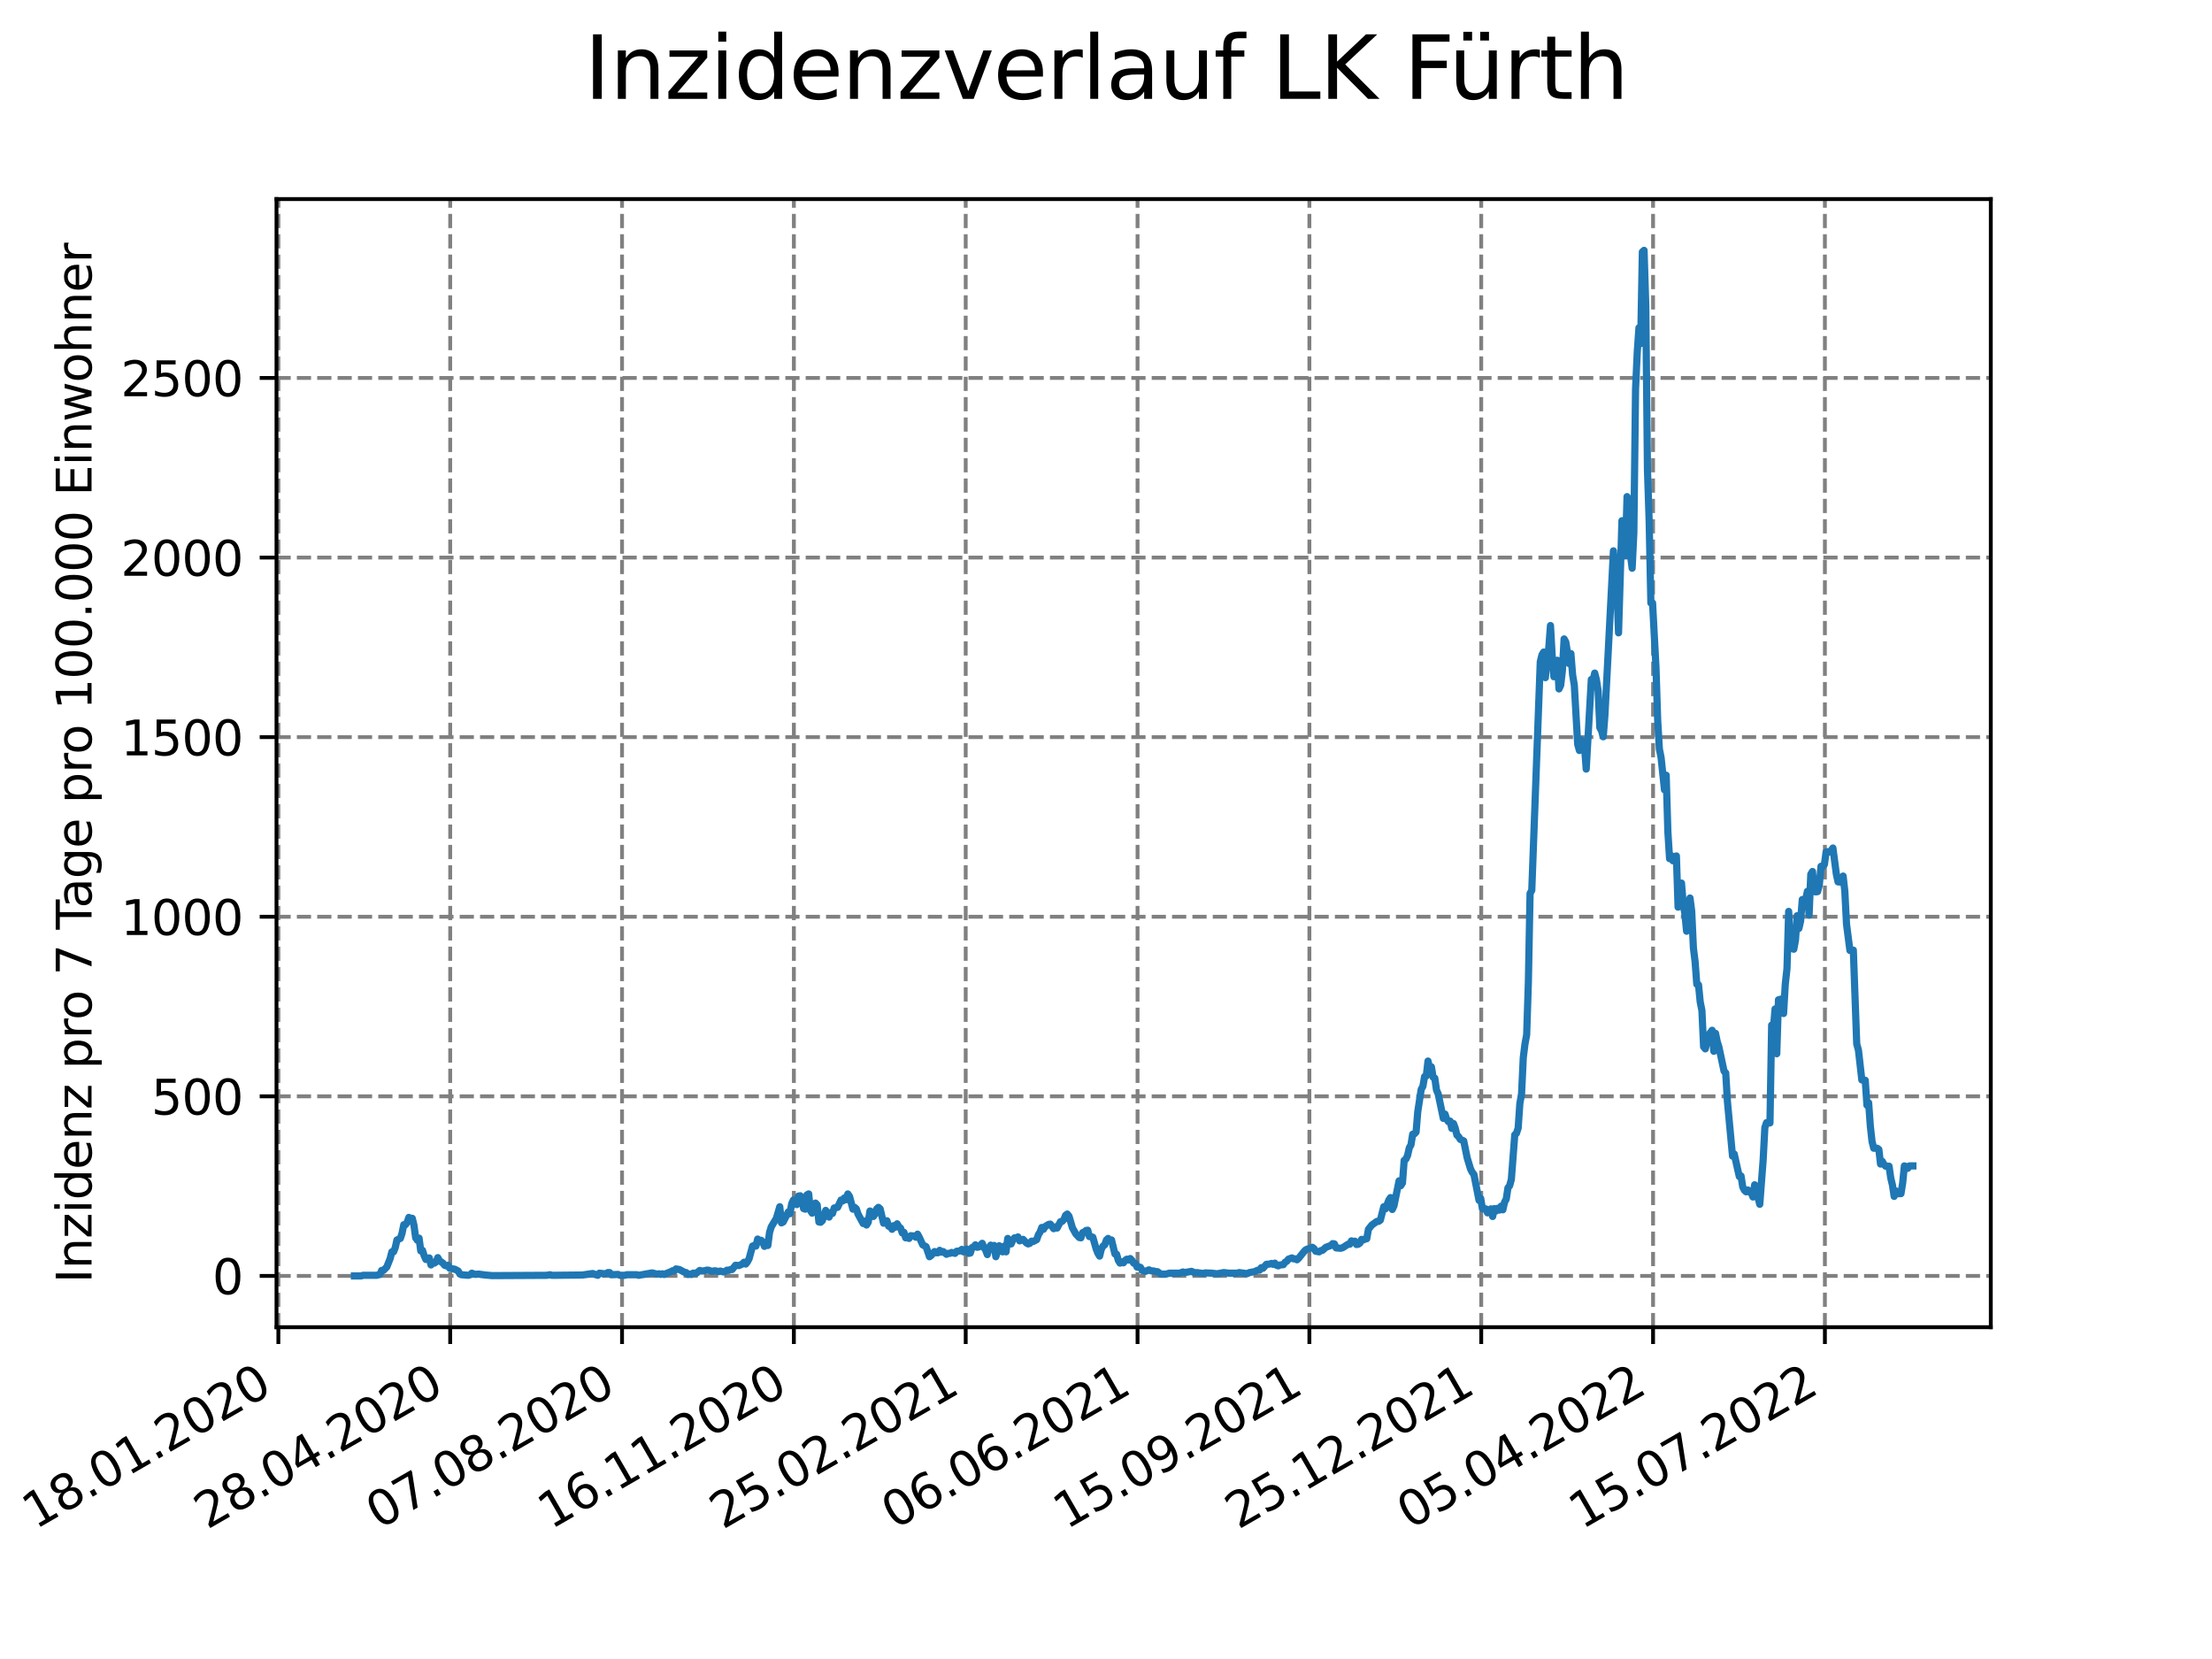 <?xml version="1.0" encoding="utf-8" standalone="no"?>
<!DOCTYPE svg PUBLIC "-//W3C//DTD SVG 1.1//EN"
  "http://www.w3.org/Graphics/SVG/1.1/DTD/svg11.dtd">
<svg xmlns:xlink="http://www.w3.org/1999/xlink" width="460.8pt" height="345.6pt" viewBox="0 0 460.8 345.6" xmlns="http://www.w3.org/2000/svg" version="1.1">
 <defs>
  <style type="text/css">*{stroke-linejoin: round; stroke-linecap: butt}</style>
 </defs>
 <g id="figure_1">
  <g id="patch_1">
   <path d="M 0 345.6 
L 460.8 345.6 
L 460.8 0 
L 0 0 
z
" style="fill: #ffffff"/>
  </g>
  <g id="axes_1">
   <g id="patch_2">
    <path d="M 57.6 276.48 
L 414.72 276.48 
L 414.72 41.472 
L 57.6 41.472 
z
" style="fill: #ffffff"/>
   </g>
   <g id="matplotlib.axis_1">
    <g id="xtick_1">
     <g id="line2d_1">
      <path d="M 57.987 276.48 
L 57.987 41.472 
" clip-path="url(#p5e628f823c)" style="fill: none; stroke-dasharray: 2.96,1.28; stroke-dashoffset: 0; stroke: #808080; stroke-width: 0.8"/>
     </g>
     <g id="line2d_2">
      <defs>
       <path id="m3144d82d07" d="M 0 0 
L 0 3.5 
" style="stroke: #000000; stroke-width: 0.8"/>
      </defs>
      <g>
       <use xlink:href="#m3144d82d07" x="57.987" y="276.48" style="stroke: #000000; stroke-width: 0.8"/>
      </g>
     </g>
     <g id="text_1">
      <!-- 18.01.2020 -->
      <g transform="translate(7.362 318.689)rotate(-30)scale(0.1 -0.1)">
       <defs>
        <path id="DejaVuSans-31" d="M 794 531 
L 1825 531 
L 1825 4091 
L 703 3866 
L 703 4441 
L 1819 4666 
L 2450 4666 
L 2450 531 
L 3481 531 
L 3481 0 
L 794 0 
L 794 531 
z
" transform="scale(0.016)"/>
        <path id="DejaVuSans-38" d="M 2034 2216 
Q 1584 2216 1326 1975 
Q 1069 1734 1069 1313 
Q 1069 891 1326 650 
Q 1584 409 2034 409 
Q 2484 409 2743 651 
Q 3003 894 3003 1313 
Q 3003 1734 2745 1975 
Q 2488 2216 2034 2216 
z
M 1403 2484 
Q 997 2584 770 2862 
Q 544 3141 544 3541 
Q 544 4100 942 4425 
Q 1341 4750 2034 4750 
Q 2731 4750 3128 4425 
Q 3525 4100 3525 3541 
Q 3525 3141 3298 2862 
Q 3072 2584 2669 2484 
Q 3125 2378 3379 2068 
Q 3634 1759 3634 1313 
Q 3634 634 3220 271 
Q 2806 -91 2034 -91 
Q 1263 -91 848 271 
Q 434 634 434 1313 
Q 434 1759 690 2068 
Q 947 2378 1403 2484 
z
M 1172 3481 
Q 1172 3119 1398 2916 
Q 1625 2713 2034 2713 
Q 2441 2713 2670 2916 
Q 2900 3119 2900 3481 
Q 2900 3844 2670 4047 
Q 2441 4250 2034 4250 
Q 1625 4250 1398 4047 
Q 1172 3844 1172 3481 
z
" transform="scale(0.016)"/>
        <path id="DejaVuSans-2e" d="M 684 794 
L 1344 794 
L 1344 0 
L 684 0 
L 684 794 
z
" transform="scale(0.016)"/>
        <path id="DejaVuSans-30" d="M 2034 4250 
Q 1547 4250 1301 3770 
Q 1056 3291 1056 2328 
Q 1056 1369 1301 889 
Q 1547 409 2034 409 
Q 2525 409 2770 889 
Q 3016 1369 3016 2328 
Q 3016 3291 2770 3770 
Q 2525 4250 2034 4250 
z
M 2034 4750 
Q 2819 4750 3233 4129 
Q 3647 3509 3647 2328 
Q 3647 1150 3233 529 
Q 2819 -91 2034 -91 
Q 1250 -91 836 529 
Q 422 1150 422 2328 
Q 422 3509 836 4129 
Q 1250 4750 2034 4750 
z
" transform="scale(0.016)"/>
        <path id="DejaVuSans-32" d="M 1228 531 
L 3431 531 
L 3431 0 
L 469 0 
L 469 531 
Q 828 903 1448 1529 
Q 2069 2156 2228 2338 
Q 2531 2678 2651 2914 
Q 2772 3150 2772 3378 
Q 2772 3750 2511 3984 
Q 2250 4219 1831 4219 
Q 1534 4219 1204 4116 
Q 875 4013 500 3803 
L 500 4441 
Q 881 4594 1212 4672 
Q 1544 4750 1819 4750 
Q 2544 4750 2975 4387 
Q 3406 4025 3406 3419 
Q 3406 3131 3298 2873 
Q 3191 2616 2906 2266 
Q 2828 2175 2409 1742 
Q 1991 1309 1228 531 
z
" transform="scale(0.016)"/>
       </defs>
       <use xlink:href="#DejaVuSans-31"/>
       <use xlink:href="#DejaVuSans-38" x="63.623"/>
       <use xlink:href="#DejaVuSans-2e" x="127.246"/>
       <use xlink:href="#DejaVuSans-30" x="159.033"/>
       <use xlink:href="#DejaVuSans-31" x="222.656"/>
       <use xlink:href="#DejaVuSans-2e" x="286.279"/>
       <use xlink:href="#DejaVuSans-32" x="318.066"/>
       <use xlink:href="#DejaVuSans-30" x="381.689"/>
       <use xlink:href="#DejaVuSans-32" x="445.312"/>
       <use xlink:href="#DejaVuSans-30" x="508.936"/>
      </g>
     </g>
    </g>
    <g id="xtick_2">
     <g id="line2d_3">
      <path d="M 93.784 276.48 
L 93.784 41.472 
" clip-path="url(#p5e628f823c)" style="fill: none; stroke-dasharray: 2.96,1.28; stroke-dashoffset: 0; stroke: #808080; stroke-width: 0.8"/>
     </g>
     <g id="line2d_4">
      <g>
       <use xlink:href="#m3144d82d07" x="93.784" y="276.48" style="stroke: #000000; stroke-width: 0.8"/>
      </g>
     </g>
     <g id="text_2">
      <!-- 28.04.2020 -->
      <g transform="translate(43.159 318.689)rotate(-30)scale(0.1 -0.1)">
       <defs>
        <path id="DejaVuSans-34" d="M 2419 4116 
L 825 1625 
L 2419 1625 
L 2419 4116 
z
M 2253 4666 
L 3047 4666 
L 3047 1625 
L 3713 1625 
L 3713 1100 
L 3047 1100 
L 3047 0 
L 2419 0 
L 2419 1100 
L 313 1100 
L 313 1709 
L 2253 4666 
z
" transform="scale(0.016)"/>
       </defs>
       <use xlink:href="#DejaVuSans-32"/>
       <use xlink:href="#DejaVuSans-38" x="63.623"/>
       <use xlink:href="#DejaVuSans-2e" x="127.246"/>
       <use xlink:href="#DejaVuSans-30" x="159.033"/>
       <use xlink:href="#DejaVuSans-34" x="222.656"/>
       <use xlink:href="#DejaVuSans-2e" x="286.279"/>
       <use xlink:href="#DejaVuSans-32" x="318.066"/>
       <use xlink:href="#DejaVuSans-30" x="381.689"/>
       <use xlink:href="#DejaVuSans-32" x="445.312"/>
       <use xlink:href="#DejaVuSans-30" x="508.936"/>
      </g>
     </g>
    </g>
    <g id="xtick_3">
     <g id="line2d_5">
      <path d="M 129.581 276.48 
L 129.581 41.472 
" clip-path="url(#p5e628f823c)" style="fill: none; stroke-dasharray: 2.96,1.28; stroke-dashoffset: 0; stroke: #808080; stroke-width: 0.8"/>
     </g>
     <g id="line2d_6">
      <g>
       <use xlink:href="#m3144d82d07" x="129.581" y="276.48" style="stroke: #000000; stroke-width: 0.8"/>
      </g>
     </g>
     <g id="text_3">
      <!-- 07.08.2020 -->
      <g transform="translate(78.956 318.689)rotate(-30)scale(0.1 -0.1)">
       <defs>
        <path id="DejaVuSans-37" d="M 525 4666 
L 3525 4666 
L 3525 4397 
L 1831 0 
L 1172 0 
L 2766 4134 
L 525 4134 
L 525 4666 
z
" transform="scale(0.016)"/>
       </defs>
       <use xlink:href="#DejaVuSans-30"/>
       <use xlink:href="#DejaVuSans-37" x="63.623"/>
       <use xlink:href="#DejaVuSans-2e" x="127.246"/>
       <use xlink:href="#DejaVuSans-30" x="159.033"/>
       <use xlink:href="#DejaVuSans-38" x="222.656"/>
       <use xlink:href="#DejaVuSans-2e" x="286.279"/>
       <use xlink:href="#DejaVuSans-32" x="318.066"/>
       <use xlink:href="#DejaVuSans-30" x="381.689"/>
       <use xlink:href="#DejaVuSans-32" x="445.312"/>
       <use xlink:href="#DejaVuSans-30" x="508.936"/>
      </g>
     </g>
    </g>
    <g id="xtick_4">
     <g id="line2d_7">
      <path d="M 165.378 276.48 
L 165.378 41.472 
" clip-path="url(#p5e628f823c)" style="fill: none; stroke-dasharray: 2.96,1.28; stroke-dashoffset: 0; stroke: #808080; stroke-width: 0.8"/>
     </g>
     <g id="line2d_8">
      <g>
       <use xlink:href="#m3144d82d07" x="165.378" y="276.48" style="stroke: #000000; stroke-width: 0.8"/>
      </g>
     </g>
     <g id="text_4">
      <!-- 16.11.2020 -->
      <g transform="translate(114.753 318.689)rotate(-30)scale(0.1 -0.1)">
       <defs>
        <path id="DejaVuSans-36" d="M 2113 2584 
Q 1688 2584 1439 2293 
Q 1191 2003 1191 1497 
Q 1191 994 1439 701 
Q 1688 409 2113 409 
Q 2538 409 2786 701 
Q 3034 994 3034 1497 
Q 3034 2003 2786 2293 
Q 2538 2584 2113 2584 
z
M 3366 4563 
L 3366 3988 
Q 3128 4100 2886 4159 
Q 2644 4219 2406 4219 
Q 1781 4219 1451 3797 
Q 1122 3375 1075 2522 
Q 1259 2794 1537 2939 
Q 1816 3084 2150 3084 
Q 2853 3084 3261 2657 
Q 3669 2231 3669 1497 
Q 3669 778 3244 343 
Q 2819 -91 2113 -91 
Q 1303 -91 875 529 
Q 447 1150 447 2328 
Q 447 3434 972 4092 
Q 1497 4750 2381 4750 
Q 2619 4750 2861 4703 
Q 3103 4656 3366 4563 
z
" transform="scale(0.016)"/>
       </defs>
       <use xlink:href="#DejaVuSans-31"/>
       <use xlink:href="#DejaVuSans-36" x="63.623"/>
       <use xlink:href="#DejaVuSans-2e" x="127.246"/>
       <use xlink:href="#DejaVuSans-31" x="159.033"/>
       <use xlink:href="#DejaVuSans-31" x="222.656"/>
       <use xlink:href="#DejaVuSans-2e" x="286.279"/>
       <use xlink:href="#DejaVuSans-32" x="318.066"/>
       <use xlink:href="#DejaVuSans-30" x="381.689"/>
       <use xlink:href="#DejaVuSans-32" x="445.312"/>
       <use xlink:href="#DejaVuSans-30" x="508.936"/>
      </g>
     </g>
    </g>
    <g id="xtick_5">
     <g id="line2d_9">
      <path d="M 201.175 276.48 
L 201.175 41.472 
" clip-path="url(#p5e628f823c)" style="fill: none; stroke-dasharray: 2.96,1.28; stroke-dashoffset: 0; stroke: #808080; stroke-width: 0.8"/>
     </g>
     <g id="line2d_10">
      <g>
       <use xlink:href="#m3144d82d07" x="201.175" y="276.48" style="stroke: #000000; stroke-width: 0.8"/>
      </g>
     </g>
     <g id="text_5">
      <!-- 25.02.2021 -->
      <g transform="translate(150.55 318.689)rotate(-30)scale(0.1 -0.1)">
       <defs>
        <path id="DejaVuSans-35" d="M 691 4666 
L 3169 4666 
L 3169 4134 
L 1269 4134 
L 1269 2991 
Q 1406 3038 1543 3061 
Q 1681 3084 1819 3084 
Q 2600 3084 3056 2656 
Q 3513 2228 3513 1497 
Q 3513 744 3044 326 
Q 2575 -91 1722 -91 
Q 1428 -91 1123 -41 
Q 819 9 494 109 
L 494 744 
Q 775 591 1075 516 
Q 1375 441 1709 441 
Q 2250 441 2565 725 
Q 2881 1009 2881 1497 
Q 2881 1984 2565 2268 
Q 2250 2553 1709 2553 
Q 1456 2553 1204 2497 
Q 953 2441 691 2322 
L 691 4666 
z
" transform="scale(0.016)"/>
       </defs>
       <use xlink:href="#DejaVuSans-32"/>
       <use xlink:href="#DejaVuSans-35" x="63.623"/>
       <use xlink:href="#DejaVuSans-2e" x="127.246"/>
       <use xlink:href="#DejaVuSans-30" x="159.033"/>
       <use xlink:href="#DejaVuSans-32" x="222.656"/>
       <use xlink:href="#DejaVuSans-2e" x="286.279"/>
       <use xlink:href="#DejaVuSans-32" x="318.066"/>
       <use xlink:href="#DejaVuSans-30" x="381.689"/>
       <use xlink:href="#DejaVuSans-32" x="445.312"/>
       <use xlink:href="#DejaVuSans-31" x="508.936"/>
      </g>
     </g>
    </g>
    <g id="xtick_6">
     <g id="line2d_11">
      <path d="M 236.972 276.48 
L 236.972 41.472 
" clip-path="url(#p5e628f823c)" style="fill: none; stroke-dasharray: 2.96,1.28; stroke-dashoffset: 0; stroke: #808080; stroke-width: 0.8"/>
     </g>
     <g id="line2d_12">
      <g>
       <use xlink:href="#m3144d82d07" x="236.972" y="276.48" style="stroke: #000000; stroke-width: 0.8"/>
      </g>
     </g>
     <g id="text_6">
      <!-- 06.06.2021 -->
      <g transform="translate(186.347 318.689)rotate(-30)scale(0.1 -0.1)">
       <use xlink:href="#DejaVuSans-30"/>
       <use xlink:href="#DejaVuSans-36" x="63.623"/>
       <use xlink:href="#DejaVuSans-2e" x="127.246"/>
       <use xlink:href="#DejaVuSans-30" x="159.033"/>
       <use xlink:href="#DejaVuSans-36" x="222.656"/>
       <use xlink:href="#DejaVuSans-2e" x="286.279"/>
       <use xlink:href="#DejaVuSans-32" x="318.066"/>
       <use xlink:href="#DejaVuSans-30" x="381.689"/>
       <use xlink:href="#DejaVuSans-32" x="445.312"/>
       <use xlink:href="#DejaVuSans-31" x="508.936"/>
      </g>
     </g>
    </g>
    <g id="xtick_7">
     <g id="line2d_13">
      <path d="M 272.769 276.48 
L 272.769 41.472 
" clip-path="url(#p5e628f823c)" style="fill: none; stroke-dasharray: 2.96,1.28; stroke-dashoffset: 0; stroke: #808080; stroke-width: 0.8"/>
     </g>
     <g id="line2d_14">
      <g>
       <use xlink:href="#m3144d82d07" x="272.769" y="276.48" style="stroke: #000000; stroke-width: 0.8"/>
      </g>
     </g>
     <g id="text_7">
      <!-- 15.09.2021 -->
      <g transform="translate(222.144 318.689)rotate(-30)scale(0.1 -0.1)">
       <defs>
        <path id="DejaVuSans-39" d="M 703 97 
L 703 672 
Q 941 559 1184 500 
Q 1428 441 1663 441 
Q 2288 441 2617 861 
Q 2947 1281 2994 2138 
Q 2813 1869 2534 1725 
Q 2256 1581 1919 1581 
Q 1219 1581 811 2004 
Q 403 2428 403 3163 
Q 403 3881 828 4315 
Q 1253 4750 1959 4750 
Q 2769 4750 3195 4129 
Q 3622 3509 3622 2328 
Q 3622 1225 3098 567 
Q 2575 -91 1691 -91 
Q 1453 -91 1209 -44 
Q 966 3 703 97 
z
M 1959 2075 
Q 2384 2075 2632 2365 
Q 2881 2656 2881 3163 
Q 2881 3666 2632 3958 
Q 2384 4250 1959 4250 
Q 1534 4250 1286 3958 
Q 1038 3666 1038 3163 
Q 1038 2656 1286 2365 
Q 1534 2075 1959 2075 
z
" transform="scale(0.016)"/>
       </defs>
       <use xlink:href="#DejaVuSans-31"/>
       <use xlink:href="#DejaVuSans-35" x="63.623"/>
       <use xlink:href="#DejaVuSans-2e" x="127.246"/>
       <use xlink:href="#DejaVuSans-30" x="159.033"/>
       <use xlink:href="#DejaVuSans-39" x="222.656"/>
       <use xlink:href="#DejaVuSans-2e" x="286.279"/>
       <use xlink:href="#DejaVuSans-32" x="318.066"/>
       <use xlink:href="#DejaVuSans-30" x="381.689"/>
       <use xlink:href="#DejaVuSans-32" x="445.312"/>
       <use xlink:href="#DejaVuSans-31" x="508.936"/>
      </g>
     </g>
    </g>
    <g id="xtick_8">
     <g id="line2d_15">
      <path d="M 308.566 276.48 
L 308.566 41.472 
" clip-path="url(#p5e628f823c)" style="fill: none; stroke-dasharray: 2.96,1.28; stroke-dashoffset: 0; stroke: #808080; stroke-width: 0.8"/>
     </g>
     <g id="line2d_16">
      <g>
       <use xlink:href="#m3144d82d07" x="308.566" y="276.48" style="stroke: #000000; stroke-width: 0.8"/>
      </g>
     </g>
     <g id="text_8">
      <!-- 25.12.2021 -->
      <g transform="translate(257.941 318.689)rotate(-30)scale(0.1 -0.1)">
       <use xlink:href="#DejaVuSans-32"/>
       <use xlink:href="#DejaVuSans-35" x="63.623"/>
       <use xlink:href="#DejaVuSans-2e" x="127.246"/>
       <use xlink:href="#DejaVuSans-31" x="159.033"/>
       <use xlink:href="#DejaVuSans-32" x="222.656"/>
       <use xlink:href="#DejaVuSans-2e" x="286.279"/>
       <use xlink:href="#DejaVuSans-32" x="318.066"/>
       <use xlink:href="#DejaVuSans-30" x="381.689"/>
       <use xlink:href="#DejaVuSans-32" x="445.312"/>
       <use xlink:href="#DejaVuSans-31" x="508.936"/>
      </g>
     </g>
    </g>
    <g id="xtick_9">
     <g id="line2d_17">
      <path d="M 344.363 276.48 
L 344.363 41.472 
" clip-path="url(#p5e628f823c)" style="fill: none; stroke-dasharray: 2.96,1.28; stroke-dashoffset: 0; stroke: #808080; stroke-width: 0.8"/>
     </g>
     <g id="line2d_18">
      <g>
       <use xlink:href="#m3144d82d07" x="344.363" y="276.48" style="stroke: #000000; stroke-width: 0.8"/>
      </g>
     </g>
     <g id="text_9">
      <!-- 05.04.2022 -->
      <g transform="translate(293.738 318.689)rotate(-30)scale(0.1 -0.1)">
       <use xlink:href="#DejaVuSans-30"/>
       <use xlink:href="#DejaVuSans-35" x="63.623"/>
       <use xlink:href="#DejaVuSans-2e" x="127.246"/>
       <use xlink:href="#DejaVuSans-30" x="159.033"/>
       <use xlink:href="#DejaVuSans-34" x="222.656"/>
       <use xlink:href="#DejaVuSans-2e" x="286.279"/>
       <use xlink:href="#DejaVuSans-32" x="318.066"/>
       <use xlink:href="#DejaVuSans-30" x="381.689"/>
       <use xlink:href="#DejaVuSans-32" x="445.312"/>
       <use xlink:href="#DejaVuSans-32" x="508.936"/>
      </g>
     </g>
    </g>
    <g id="xtick_10">
     <g id="line2d_19">
      <path d="M 380.16 276.48 
L 380.16 41.472 
" clip-path="url(#p5e628f823c)" style="fill: none; stroke-dasharray: 2.96,1.28; stroke-dashoffset: 0; stroke: #808080; stroke-width: 0.8"/>
     </g>
     <g id="line2d_20">
      <g>
       <use xlink:href="#m3144d82d07" x="380.16" y="276.48" style="stroke: #000000; stroke-width: 0.8"/>
      </g>
     </g>
     <g id="text_10">
      <!-- 15.07.2022 -->
      <g transform="translate(329.535 318.689)rotate(-30)scale(0.1 -0.1)">
       <use xlink:href="#DejaVuSans-31"/>
       <use xlink:href="#DejaVuSans-35" x="63.623"/>
       <use xlink:href="#DejaVuSans-2e" x="127.246"/>
       <use xlink:href="#DejaVuSans-30" x="159.033"/>
       <use xlink:href="#DejaVuSans-37" x="222.656"/>
       <use xlink:href="#DejaVuSans-2e" x="286.279"/>
       <use xlink:href="#DejaVuSans-32" x="318.066"/>
       <use xlink:href="#DejaVuSans-30" x="381.689"/>
       <use xlink:href="#DejaVuSans-32" x="445.312"/>
       <use xlink:href="#DejaVuSans-32" x="508.936"/>
      </g>
     </g>
    </g>
   </g>
   <g id="matplotlib.axis_2">
    <g id="ytick_1">
     <g id="line2d_21">
      <path d="M 57.6 265.798 
L 414.72 265.798 
" clip-path="url(#p5e628f823c)" style="fill: none; stroke-dasharray: 2.96,1.28; stroke-dashoffset: 0; stroke: #808080; stroke-width: 0.8"/>
     </g>
     <g id="line2d_22">
      <defs>
       <path id="m25e202eca5" d="M 0 0 
L -3.5 0 
" style="stroke: #000000; stroke-width: 0.8"/>
      </defs>
      <g>
       <use xlink:href="#m25e202eca5" x="57.6" y="265.798" style="stroke: #000000; stroke-width: 0.8"/>
      </g>
     </g>
     <g id="text_11">
      <!-- 0 -->
      <g transform="translate(44.237 269.597)scale(0.1 -0.1)">
       <use xlink:href="#DejaVuSans-30"/>
      </g>
     </g>
    </g>
    <g id="ytick_2">
     <g id="line2d_23">
      <path d="M 57.6 228.385 
L 414.72 228.385 
" clip-path="url(#p5e628f823c)" style="fill: none; stroke-dasharray: 2.96,1.28; stroke-dashoffset: 0; stroke: #808080; stroke-width: 0.8"/>
     </g>
     <g id="line2d_24">
      <g>
       <use xlink:href="#m25e202eca5" x="57.6" y="228.385" style="stroke: #000000; stroke-width: 0.8"/>
      </g>
     </g>
     <g id="text_12">
      <!-- 500 -->
      <g transform="translate(31.512 232.185)scale(0.1 -0.1)">
       <use xlink:href="#DejaVuSans-35"/>
       <use xlink:href="#DejaVuSans-30" x="63.623"/>
       <use xlink:href="#DejaVuSans-30" x="127.246"/>
      </g>
     </g>
    </g>
    <g id="ytick_3">
     <g id="line2d_25">
      <path d="M 57.6 190.973 
L 414.72 190.973 
" clip-path="url(#p5e628f823c)" style="fill: none; stroke-dasharray: 2.96,1.28; stroke-dashoffset: 0; stroke: #808080; stroke-width: 0.8"/>
     </g>
     <g id="line2d_26">
      <g>
       <use xlink:href="#m25e202eca5" x="57.6" y="190.973" style="stroke: #000000; stroke-width: 0.8"/>
      </g>
     </g>
     <g id="text_13">
      <!-- 1000 -->
      <g transform="translate(25.15 194.772)scale(0.1 -0.1)">
       <use xlink:href="#DejaVuSans-31"/>
       <use xlink:href="#DejaVuSans-30" x="63.623"/>
       <use xlink:href="#DejaVuSans-30" x="127.246"/>
       <use xlink:href="#DejaVuSans-30" x="190.869"/>
      </g>
     </g>
    </g>
    <g id="ytick_4">
     <g id="line2d_27">
      <path d="M 57.6 153.561 
L 414.72 153.561 
" clip-path="url(#p5e628f823c)" style="fill: none; stroke-dasharray: 2.96,1.28; stroke-dashoffset: 0; stroke: #808080; stroke-width: 0.8"/>
     </g>
     <g id="line2d_28">
      <g>
       <use xlink:href="#m25e202eca5" x="57.6" y="153.561" style="stroke: #000000; stroke-width: 0.8"/>
      </g>
     </g>
     <g id="text_14">
      <!-- 1500 -->
      <g transform="translate(25.15 157.36)scale(0.1 -0.1)">
       <use xlink:href="#DejaVuSans-31"/>
       <use xlink:href="#DejaVuSans-35" x="63.623"/>
       <use xlink:href="#DejaVuSans-30" x="127.246"/>
       <use xlink:href="#DejaVuSans-30" x="190.869"/>
      </g>
     </g>
    </g>
    <g id="ytick_5">
     <g id="line2d_29">
      <path d="M 57.6 116.148 
L 414.72 116.148 
" clip-path="url(#p5e628f823c)" style="fill: none; stroke-dasharray: 2.96,1.28; stroke-dashoffset: 0; stroke: #808080; stroke-width: 0.8"/>
     </g>
     <g id="line2d_30">
      <g>
       <use xlink:href="#m25e202eca5" x="57.6" y="116.148" style="stroke: #000000; stroke-width: 0.8"/>
      </g>
     </g>
     <g id="text_15">
      <!-- 2000 -->
      <g transform="translate(25.15 119.947)scale(0.1 -0.1)">
       <use xlink:href="#DejaVuSans-32"/>
       <use xlink:href="#DejaVuSans-30" x="63.623"/>
       <use xlink:href="#DejaVuSans-30" x="127.246"/>
       <use xlink:href="#DejaVuSans-30" x="190.869"/>
      </g>
     </g>
    </g>
    <g id="ytick_6">
     <g id="line2d_31">
      <path d="M 57.6 78.736 
L 414.72 78.736 
" clip-path="url(#p5e628f823c)" style="fill: none; stroke-dasharray: 2.96,1.28; stroke-dashoffset: 0; stroke: #808080; stroke-width: 0.8"/>
     </g>
     <g id="line2d_32">
      <g>
       <use xlink:href="#m25e202eca5" x="57.6" y="78.736" style="stroke: #000000; stroke-width: 0.8"/>
      </g>
     </g>
     <g id="text_16">
      <!-- 2500 -->
      <g transform="translate(25.15 82.535)scale(0.1 -0.1)">
       <use xlink:href="#DejaVuSans-32"/>
       <use xlink:href="#DejaVuSans-35" x="63.623"/>
       <use xlink:href="#DejaVuSans-30" x="127.246"/>
       <use xlink:href="#DejaVuSans-30" x="190.869"/>
      </g>
     </g>
    </g>
    <g id="text_17">
     <!-- Inzidenz pro 7 Tage pro 100.000 Einwohner -->
     <g transform="translate(19.07 267.301)rotate(-90)scale(0.1 -0.1)">
      <defs>
       <path id="DejaVuSans-49" d="M 628 4666 
L 1259 4666 
L 1259 0 
L 628 0 
L 628 4666 
z
" transform="scale(0.016)"/>
       <path id="DejaVuSans-6e" d="M 3513 2113 
L 3513 0 
L 2938 0 
L 2938 2094 
Q 2938 2591 2744 2837 
Q 2550 3084 2163 3084 
Q 1697 3084 1428 2787 
Q 1159 2491 1159 1978 
L 1159 0 
L 581 0 
L 581 3500 
L 1159 3500 
L 1159 2956 
Q 1366 3272 1645 3428 
Q 1925 3584 2291 3584 
Q 2894 3584 3203 3211 
Q 3513 2838 3513 2113 
z
" transform="scale(0.016)"/>
       <path id="DejaVuSans-7a" d="M 353 3500 
L 3084 3500 
L 3084 2975 
L 922 459 
L 3084 459 
L 3084 0 
L 275 0 
L 275 525 
L 2438 3041 
L 353 3041 
L 353 3500 
z
" transform="scale(0.016)"/>
       <path id="DejaVuSans-69" d="M 603 3500 
L 1178 3500 
L 1178 0 
L 603 0 
L 603 3500 
z
M 603 4863 
L 1178 4863 
L 1178 4134 
L 603 4134 
L 603 4863 
z
" transform="scale(0.016)"/>
       <path id="DejaVuSans-64" d="M 2906 2969 
L 2906 4863 
L 3481 4863 
L 3481 0 
L 2906 0 
L 2906 525 
Q 2725 213 2448 61 
Q 2172 -91 1784 -91 
Q 1150 -91 751 415 
Q 353 922 353 1747 
Q 353 2572 751 3078 
Q 1150 3584 1784 3584 
Q 2172 3584 2448 3432 
Q 2725 3281 2906 2969 
z
M 947 1747 
Q 947 1113 1208 752 
Q 1469 391 1925 391 
Q 2381 391 2643 752 
Q 2906 1113 2906 1747 
Q 2906 2381 2643 2742 
Q 2381 3103 1925 3103 
Q 1469 3103 1208 2742 
Q 947 2381 947 1747 
z
" transform="scale(0.016)"/>
       <path id="DejaVuSans-65" d="M 3597 1894 
L 3597 1613 
L 953 1613 
Q 991 1019 1311 708 
Q 1631 397 2203 397 
Q 2534 397 2845 478 
Q 3156 559 3463 722 
L 3463 178 
Q 3153 47 2828 -22 
Q 2503 -91 2169 -91 
Q 1331 -91 842 396 
Q 353 884 353 1716 
Q 353 2575 817 3079 
Q 1281 3584 2069 3584 
Q 2775 3584 3186 3129 
Q 3597 2675 3597 1894 
z
M 3022 2063 
Q 3016 2534 2758 2815 
Q 2500 3097 2075 3097 
Q 1594 3097 1305 2825 
Q 1016 2553 972 2059 
L 3022 2063 
z
" transform="scale(0.016)"/>
       <path id="DejaVuSans-20" transform="scale(0.016)"/>
       <path id="DejaVuSans-70" d="M 1159 525 
L 1159 -1331 
L 581 -1331 
L 581 3500 
L 1159 3500 
L 1159 2969 
Q 1341 3281 1617 3432 
Q 1894 3584 2278 3584 
Q 2916 3584 3314 3078 
Q 3713 2572 3713 1747 
Q 3713 922 3314 415 
Q 2916 -91 2278 -91 
Q 1894 -91 1617 61 
Q 1341 213 1159 525 
z
M 3116 1747 
Q 3116 2381 2855 2742 
Q 2594 3103 2138 3103 
Q 1681 3103 1420 2742 
Q 1159 2381 1159 1747 
Q 1159 1113 1420 752 
Q 1681 391 2138 391 
Q 2594 391 2855 752 
Q 3116 1113 3116 1747 
z
" transform="scale(0.016)"/>
       <path id="DejaVuSans-72" d="M 2631 2963 
Q 2534 3019 2420 3045 
Q 2306 3072 2169 3072 
Q 1681 3072 1420 2755 
Q 1159 2438 1159 1844 
L 1159 0 
L 581 0 
L 581 3500 
L 1159 3500 
L 1159 2956 
Q 1341 3275 1631 3429 
Q 1922 3584 2338 3584 
Q 2397 3584 2469 3576 
Q 2541 3569 2628 3553 
L 2631 2963 
z
" transform="scale(0.016)"/>
       <path id="DejaVuSans-6f" d="M 1959 3097 
Q 1497 3097 1228 2736 
Q 959 2375 959 1747 
Q 959 1119 1226 758 
Q 1494 397 1959 397 
Q 2419 397 2687 759 
Q 2956 1122 2956 1747 
Q 2956 2369 2687 2733 
Q 2419 3097 1959 3097 
z
M 1959 3584 
Q 2709 3584 3137 3096 
Q 3566 2609 3566 1747 
Q 3566 888 3137 398 
Q 2709 -91 1959 -91 
Q 1206 -91 779 398 
Q 353 888 353 1747 
Q 353 2609 779 3096 
Q 1206 3584 1959 3584 
z
" transform="scale(0.016)"/>
       <path id="DejaVuSans-54" d="M -19 4666 
L 3928 4666 
L 3928 4134 
L 2272 4134 
L 2272 0 
L 1638 0 
L 1638 4134 
L -19 4134 
L -19 4666 
z
" transform="scale(0.016)"/>
       <path id="DejaVuSans-61" d="M 2194 1759 
Q 1497 1759 1228 1600 
Q 959 1441 959 1056 
Q 959 750 1161 570 
Q 1363 391 1709 391 
Q 2188 391 2477 730 
Q 2766 1069 2766 1631 
L 2766 1759 
L 2194 1759 
z
M 3341 1997 
L 3341 0 
L 2766 0 
L 2766 531 
Q 2569 213 2275 61 
Q 1981 -91 1556 -91 
Q 1019 -91 701 211 
Q 384 513 384 1019 
Q 384 1609 779 1909 
Q 1175 2209 1959 2209 
L 2766 2209 
L 2766 2266 
Q 2766 2663 2505 2880 
Q 2244 3097 1772 3097 
Q 1472 3097 1187 3025 
Q 903 2953 641 2809 
L 641 3341 
Q 956 3463 1253 3523 
Q 1550 3584 1831 3584 
Q 2591 3584 2966 3190 
Q 3341 2797 3341 1997 
z
" transform="scale(0.016)"/>
       <path id="DejaVuSans-67" d="M 2906 1791 
Q 2906 2416 2648 2759 
Q 2391 3103 1925 3103 
Q 1463 3103 1205 2759 
Q 947 2416 947 1791 
Q 947 1169 1205 825 
Q 1463 481 1925 481 
Q 2391 481 2648 825 
Q 2906 1169 2906 1791 
z
M 3481 434 
Q 3481 -459 3084 -895 
Q 2688 -1331 1869 -1331 
Q 1566 -1331 1297 -1286 
Q 1028 -1241 775 -1147 
L 775 -588 
Q 1028 -725 1275 -790 
Q 1522 -856 1778 -856 
Q 2344 -856 2625 -561 
Q 2906 -266 2906 331 
L 2906 616 
Q 2728 306 2450 153 
Q 2172 0 1784 0 
Q 1141 0 747 490 
Q 353 981 353 1791 
Q 353 2603 747 3093 
Q 1141 3584 1784 3584 
Q 2172 3584 2450 3431 
Q 2728 3278 2906 2969 
L 2906 3500 
L 3481 3500 
L 3481 434 
z
" transform="scale(0.016)"/>
       <path id="DejaVuSans-45" d="M 628 4666 
L 3578 4666 
L 3578 4134 
L 1259 4134 
L 1259 2753 
L 3481 2753 
L 3481 2222 
L 1259 2222 
L 1259 531 
L 3634 531 
L 3634 0 
L 628 0 
L 628 4666 
z
" transform="scale(0.016)"/>
       <path id="DejaVuSans-77" d="M 269 3500 
L 844 3500 
L 1563 769 
L 2278 3500 
L 2956 3500 
L 3675 769 
L 4391 3500 
L 4966 3500 
L 4050 0 
L 3372 0 
L 2619 2869 
L 1863 0 
L 1184 0 
L 269 3500 
z
" transform="scale(0.016)"/>
       <path id="DejaVuSans-68" d="M 3513 2113 
L 3513 0 
L 2938 0 
L 2938 2094 
Q 2938 2591 2744 2837 
Q 2550 3084 2163 3084 
Q 1697 3084 1428 2787 
Q 1159 2491 1159 1978 
L 1159 0 
L 581 0 
L 581 4863 
L 1159 4863 
L 1159 2956 
Q 1366 3272 1645 3428 
Q 1925 3584 2291 3584 
Q 2894 3584 3203 3211 
Q 3513 2838 3513 2113 
z
" transform="scale(0.016)"/>
      </defs>
      <use xlink:href="#DejaVuSans-49"/>
      <use xlink:href="#DejaVuSans-6e" x="29.492"/>
      <use xlink:href="#DejaVuSans-7a" x="92.871"/>
      <use xlink:href="#DejaVuSans-69" x="145.361"/>
      <use xlink:href="#DejaVuSans-64" x="173.145"/>
      <use xlink:href="#DejaVuSans-65" x="236.621"/>
      <use xlink:href="#DejaVuSans-6e" x="298.145"/>
      <use xlink:href="#DejaVuSans-7a" x="361.523"/>
      <use xlink:href="#DejaVuSans-20" x="414.014"/>
      <use xlink:href="#DejaVuSans-70" x="445.801"/>
      <use xlink:href="#DejaVuSans-72" x="509.277"/>
      <use xlink:href="#DejaVuSans-6f" x="548.141"/>
      <use xlink:href="#DejaVuSans-20" x="609.322"/>
      <use xlink:href="#DejaVuSans-37" x="641.109"/>
      <use xlink:href="#DejaVuSans-20" x="704.732"/>
      <use xlink:href="#DejaVuSans-54" x="736.52"/>
      <use xlink:href="#DejaVuSans-61" x="781.104"/>
      <use xlink:href="#DejaVuSans-67" x="842.383"/>
      <use xlink:href="#DejaVuSans-65" x="905.859"/>
      <use xlink:href="#DejaVuSans-20" x="967.383"/>
      <use xlink:href="#DejaVuSans-70" x="999.17"/>
      <use xlink:href="#DejaVuSans-72" x="1062.646"/>
      <use xlink:href="#DejaVuSans-6f" x="1101.51"/>
      <use xlink:href="#DejaVuSans-20" x="1162.691"/>
      <use xlink:href="#DejaVuSans-31" x="1194.479"/>
      <use xlink:href="#DejaVuSans-30" x="1258.102"/>
      <use xlink:href="#DejaVuSans-30" x="1321.725"/>
      <use xlink:href="#DejaVuSans-2e" x="1385.348"/>
      <use xlink:href="#DejaVuSans-30" x="1417.135"/>
      <use xlink:href="#DejaVuSans-30" x="1480.758"/>
      <use xlink:href="#DejaVuSans-30" x="1544.381"/>
      <use xlink:href="#DejaVuSans-20" x="1608.004"/>
      <use xlink:href="#DejaVuSans-45" x="1639.791"/>
      <use xlink:href="#DejaVuSans-69" x="1702.975"/>
      <use xlink:href="#DejaVuSans-6e" x="1730.758"/>
      <use xlink:href="#DejaVuSans-77" x="1794.137"/>
      <use xlink:href="#DejaVuSans-6f" x="1875.924"/>
      <use xlink:href="#DejaVuSans-68" x="1937.105"/>
      <use xlink:href="#DejaVuSans-6e" x="2000.484"/>
      <use xlink:href="#DejaVuSans-65" x="2063.863"/>
      <use xlink:href="#DejaVuSans-72" x="2125.387"/>
     </g>
    </g>
   </g>
   <g id="line2d_33">
    <path d="M 73.833 265.798 
L 75.25 265.798 
L 75.605 265.671 
L 78.44 265.671 
L 79.149 265.48 
L 79.504 264.655 
L 79.858 264.655 
L 80.567 263.957 
L 81.276 262.179 
L 81.63 260.782 
L 81.985 260.782 
L 82.339 259.893 
L 82.693 258.306 
L 83.402 257.989 
L 83.757 256.909 
L 84.111 255.132 
L 84.466 255.132 
L 84.82 254.624 
L 85.174 253.608 
L 85.529 254.052 
L 85.883 253.798 
L 86.238 255.258 
L 86.592 257.862 
L 86.947 258.369 
L 87.301 257.925 
L 87.655 260.592 
L 88.01 260.465 
L 88.364 261.607 
L 88.719 262.369 
L 89.073 262.115 
L 89.427 262.052 
L 89.782 263.512 
L 90.136 263.004 
L 90.491 263.131 
L 90.845 262.877 
L 91.2 261.988 
L 91.554 262.623 
L 92.263 263.131 
L 92.617 263.576 
L 92.972 263.703 
L 93.326 263.576 
L 93.681 264.211 
L 94.744 264.401 
L 95.453 264.782 
L 95.807 265.417 
L 96.162 265.544 
L 96.87 265.607 
L 97.579 265.671 
L 97.934 265.544 
L 98.288 265.226 
L 98.997 265.48 
L 99.706 265.417 
L 101.124 265.607 
L 101.832 265.671 
L 102.541 265.734 
L 113.883 265.671 
L 114.592 265.544 
L 114.946 265.671 
L 121.326 265.607 
L 123.452 265.29 
L 124.516 265.671 
L 124.87 265.226 
L 125.933 265.353 
L 126.288 265.29 
L 126.642 265.099 
L 126.997 265.099 
L 127.351 265.544 
L 128.769 265.48 
L 129.123 265.671 
L 130.187 265.671 
L 130.541 265.544 
L 132.668 265.544 
L 133.022 265.671 
L 135.857 265.163 
L 136.566 265.353 
L 136.921 265.417 
L 137.275 265.353 
L 137.629 265.48 
L 137.984 265.353 
L 138.338 265.48 
L 139.756 264.909 
L 140.11 264.718 
L 140.465 264.782 
L 140.819 264.338 
L 141.528 264.465 
L 142.591 265.036 
L 142.946 265.099 
L 143.3 265.48 
L 143.655 265.417 
L 144.009 265.48 
L 144.364 265.226 
L 145.072 265.226 
L 145.781 264.655 
L 146.136 264.782 
L 146.845 264.718 
L 147.199 264.592 
L 147.553 264.592 
L 148.262 264.845 
L 148.971 264.718 
L 149.68 264.909 
L 150.034 264.782 
L 150.743 264.972 
L 151.098 264.845 
L 151.452 264.592 
L 151.807 264.655 
L 152.161 264.465 
L 152.515 264.465 
L 153.224 263.576 
L 153.933 263.639 
L 154.642 263.322 
L 154.996 262.941 
L 155.351 263.322 
L 155.705 262.877 
L 156.06 262.179 
L 156.768 259.576 
L 157.123 259.449 
L 157.477 259.576 
L 157.832 258.116 
L 158.186 258.687 
L 158.541 258.369 
L 158.895 258.687 
L 159.249 259.639 
L 159.604 259.068 
L 159.958 259.449 
L 160.313 256.719 
L 160.667 255.576 
L 161.73 253.798 
L 162.439 251.386 
L 162.794 254.751 
L 163.148 254.56 
L 164.211 252.465 
L 164.566 252.846 
L 164.92 250.751 
L 165.275 249.989 
L 165.984 250.941 
L 166.338 249.163 
L 166.692 249.1 
L 167.047 249.544 
L 167.401 251.767 
L 167.756 251.894 
L 168.11 248.909 
L 168.465 248.719 
L 168.819 252.147 
L 169.173 252.719 
L 169.528 251.957 
L 169.882 250.624 
L 170.237 251.005 
L 170.591 254.56 
L 170.946 254.624 
L 171.3 254.306 
L 172.009 252.147 
L 172.363 253.227 
L 172.718 253.544 
L 173.072 252.592 
L 173.427 252.782 
L 173.781 251.64 
L 174.49 251.513 
L 175.199 249.989 
L 175.553 250.179 
L 175.908 249.544 
L 176.262 249.925 
L 176.616 248.719 
L 176.971 249.227 
L 177.68 251.894 
L 178.034 251.513 
L 178.389 251.83 
L 178.743 252.909 
L 179.806 254.878 
L 180.161 254.37 
L 180.515 255.195 
L 180.869 254.624 
L 181.224 252.274 
L 181.578 252.465 
L 181.933 253.417 
L 182.287 252.909 
L 182.642 251.83 
L 182.996 251.513 
L 183.35 251.83 
L 184.059 254.814 
L 184.414 254.751 
L 184.768 254.306 
L 185.123 255.449 
L 185.477 255.449 
L 185.831 256.084 
L 186.186 255.322 
L 186.54 255.639 
L 186.895 254.941 
L 187.249 255.576 
L 187.604 255.83 
L 187.958 256.846 
L 188.312 256.719 
L 188.667 257.862 
L 189.021 257.735 
L 189.376 257.989 
L 189.73 257.417 
L 190.439 257.481 
L 190.793 257.735 
L 191.148 257.1 
L 191.502 257.735 
L 192.211 259.322 
L 192.92 259.703 
L 193.629 261.798 
L 193.983 261.544 
L 194.692 260.719 
L 195.047 260.973 
L 195.401 260.973 
L 195.755 260.465 
L 196.11 260.846 
L 196.464 260.719 
L 197.173 261.29 
L 197.528 261.1 
L 197.882 261.1 
L 198.236 260.909 
L 198.945 261.1 
L 199.3 260.655 
L 200.009 260.592 
L 200.363 260.274 
L 200.717 260.782 
L 201.072 260.274 
L 201.426 260.211 
L 201.781 261.1 
L 202.135 261.036 
L 202.489 259.893 
L 202.844 259.766 
L 203.198 259.322 
L 203.553 259.83 
L 203.907 259.766 
L 204.616 259.004 
L 204.97 259.893 
L 205.325 260.401 
L 205.679 261.354 
L 206.034 259.893 
L 206.388 259.385 
L 206.743 260.084 
L 207.097 259.449 
L 207.451 261.798 
L 208.16 259.512 
L 208.515 260.338 
L 208.869 260.782 
L 209.224 259.576 
L 209.578 260.782 
L 209.932 257.989 
L 210.287 258.75 
L 210.641 259.131 
L 210.996 258.306 
L 211.35 257.862 
L 211.705 257.925 
L 212.059 257.671 
L 212.413 258.496 
L 213.122 258.179 
L 213.831 258.941 
L 214.186 259.131 
L 214.54 259.004 
L 214.894 258.56 
L 215.249 258.623 
L 215.958 258.243 
L 216.312 257.227 
L 216.667 256.655 
L 217.021 255.703 
L 217.375 256.084 
L 217.73 255.512 
L 218.439 255.068 
L 218.793 255.005 
L 219.502 255.957 
L 219.856 255.576 
L 220.211 255.83 
L 220.92 254.497 
L 221.274 254.433 
L 221.629 254.052 
L 221.983 253.163 
L 222.337 252.909 
L 222.692 253.354 
L 223.401 255.766 
L 224.11 257.036 
L 224.818 257.798 
L 225.173 257.862 
L 225.527 256.782 
L 225.882 256.655 
L 226.236 256.338 
L 226.59 256.274 
L 226.945 257.608 
L 227.299 257.608 
L 227.654 257.735 
L 228.363 260.211 
L 228.717 261.1 
L 229.071 261.671 
L 229.426 260.211 
L 229.78 259.576 
L 230.135 259.322 
L 230.489 258.306 
L 230.844 257.989 
L 231.198 258.369 
L 231.552 258.306 
L 232.261 261.227 
L 232.616 261.29 
L 232.97 262.56 
L 233.325 263.131 
L 233.679 262.877 
L 234.033 263.068 
L 234.388 262.56 
L 234.742 262.306 
L 235.097 262.496 
L 235.451 262.179 
L 235.806 262.56 
L 236.16 263.131 
L 236.514 263.195 
L 236.869 263.957 
L 237.223 263.893 
L 237.578 264.02 
L 237.932 264.655 
L 238.641 264.845 
L 239.35 264.528 
L 239.704 264.718 
L 240.413 264.782 
L 240.768 264.909 
L 241.122 264.909 
L 241.831 265.417 
L 242.894 265.417 
L 243.603 265.226 
L 245.73 265.226 
L 246.438 264.972 
L 246.793 265.099 
L 248.21 264.845 
L 248.919 265.163 
L 249.274 265.099 
L 250.691 265.29 
L 251.046 265.163 
L 252.464 265.226 
L 253.527 265.353 
L 254.945 265.099 
L 256.008 265.226 
L 257.78 265.226 
L 258.134 265.099 
L 259.552 265.29 
L 259.907 265.29 
L 260.261 265.099 
L 261.324 264.909 
L 262.033 264.592 
L 262.388 264.592 
L 262.742 264.084 
L 263.096 264.211 
L 263.805 263.385 
L 264.514 263.322 
L 264.869 263.195 
L 265.223 263.385 
L 265.577 263.131 
L 265.932 263.576 
L 266.286 263.703 
L 266.641 263.512 
L 267.35 263.449 
L 267.704 262.941 
L 268.058 262.75 
L 268.413 262.306 
L 269.122 262.052 
L 269.476 262.242 
L 269.831 262.242 
L 270.185 262.433 
L 270.539 262.115 
L 271.603 260.782 
L 271.957 260.401 
L 272.311 260.211 
L 272.666 260.147 
L 273.375 259.83 
L 273.729 260.084 
L 274.084 260.655 
L 274.792 260.782 
L 275.147 260.528 
L 275.501 260.465 
L 276.21 259.83 
L 277.273 259.449 
L 277.628 259.068 
L 277.982 259.131 
L 278.337 259.957 
L 279.046 260.02 
L 279.4 260.02 
L 279.754 259.893 
L 280.818 259.195 
L 281.172 259.195 
L 281.527 258.496 
L 281.881 258.623 
L 282.235 258.56 
L 282.59 259.258 
L 282.944 259.195 
L 283.299 258.941 
L 283.653 258.179 
L 284.008 258.306 
L 284.362 258.116 
L 284.716 258.052 
L 285.071 256.084 
L 285.78 255.195 
L 286.843 254.433 
L 287.197 254.433 
L 287.552 254.179 
L 288.261 251.386 
L 288.615 251.83 
L 289.324 249.989 
L 289.678 249.481 
L 290.033 251.957 
L 290.387 251.195 
L 291.451 245.989 
L 291.805 247.005 
L 292.159 246.433 
L 292.514 241.735 
L 292.868 241.481 
L 293.223 240.719 
L 293.577 239.132 
L 293.931 238.497 
L 294.286 236.275 
L 294.64 236.212 
L 294.995 235.831 
L 295.349 231.577 
L 296.058 226.942 
L 296.412 226.307 
L 296.767 224.275 
L 297.121 224.148 
L 297.476 221.037 
L 297.83 222.561 
L 298.185 222.244 
L 298.539 224.402 
L 298.893 224.593 
L 299.248 227.069 
L 299.602 227.894 
L 300.666 232.974 
L 301.02 232.085 
L 301.374 233.164 
L 301.729 233.672 
L 302.083 233.545 
L 302.438 235.069 
L 302.792 234.053 
L 303.147 235.005 
L 303.501 236.465 
L 303.855 236.783 
L 304.21 237.354 
L 304.919 237.672 
L 305.628 241.164 
L 306.336 243.513 
L 306.691 244.211 
L 307.045 244.656 
L 308.109 250.052 
L 308.463 249.671 
L 308.817 251.83 
L 309.526 251.83 
L 309.881 252.655 
L 310.235 252.465 
L 310.59 251.83 
L 310.944 253.417 
L 311.298 251.767 
L 311.653 252.274 
L 312.007 251.703 
L 312.362 252.084 
L 312.716 251.259 
L 313.071 252.021 
L 313.425 250.433 
L 313.779 249.798 
L 314.134 247.449 
L 314.488 247.005 
L 314.843 245.672 
L 315.552 236.402 
L 315.906 236.085 
L 316.26 235.005 
L 316.615 229.863 
L 316.969 227.894 
L 317.324 220.339 
L 317.678 217.482 
L 318.032 215.577 
L 318.387 204.657 
L 318.741 186.118 
L 319.096 185.483 
L 320.868 137.866 
L 321.222 136.405 
L 321.577 135.834 
L 321.931 141.167 
L 322.286 137.421 
L 322.64 134.945 
L 322.994 130.31 
L 323.349 136.659 
L 323.703 140.977 
L 324.058 139.58 
L 324.412 137.548 
L 324.767 143.516 
L 325.121 142.754 
L 325.475 139.707 
L 325.83 133.104 
L 326.184 133.739 
L 326.893 138.247 
L 327.248 136.151 
L 327.602 140.596 
L 327.956 142.691 
L 328.665 155.071 
L 329.02 156.341 
L 329.374 154.119 
L 329.729 156.151 
L 330.083 155.516 
L 330.437 160.214 
L 331.501 141.548 
L 331.855 141.738 
L 332.21 140.215 
L 332.564 141.612 
L 332.918 143.897 
L 333.273 151.579 
L 333.627 152.214 
L 333.982 153.484 
L 334.336 148.976 
L 336.108 114.755 
L 336.463 120.152 
L 336.817 121.93 
L 337.172 131.834 
L 337.88 108.47 
L 338.235 110.184 
L 338.589 115.771 
L 338.944 103.454 
L 339.298 104.025 
L 339.652 115.644 
L 340.007 118.374 
L 340.361 110.946 
L 340.716 81.042 
L 341.07 73.36 
L 341.425 68.281 
L 341.779 71.582 
L 342.133 52.472 
L 342.488 52.154 
L 342.842 63.519 
L 343.197 97.867 
L 343.551 108.597 
L 343.906 125.612 
L 344.26 125.612 
L 344.969 139.008 
L 345.323 149.992 
L 345.678 156.024 
L 346.032 157.801 
L 346.741 164.531 
L 347.095 161.484 
L 347.45 173.293 
L 347.804 178.88 
L 348.159 178.245 
L 348.513 179.325 
L 348.868 178.436 
L 349.222 178.309 
L 349.576 188.975 
L 349.931 188.213 
L 350.285 183.959 
L 350.64 188.277 
L 350.994 190.372 
L 351.349 193.991 
L 352.057 187.07 
L 352.412 189.8 
L 352.766 197.483 
L 353.121 200.34 
L 353.475 205.038 
L 353.83 205.165 
L 354.184 208.72 
L 354.538 210.498 
L 354.893 218.053 
L 355.247 218.498 
L 355.956 215.577 
L 356.665 214.625 
L 357.019 219.006 
L 357.374 215.26 
L 357.728 216.974 
L 358.083 218.117 
L 359.146 223.133 
L 359.5 223.514 
L 359.855 229.482 
L 360.918 240.846 
L 361.273 240.402 
L 361.981 243.576 
L 362.336 245.1 
L 362.69 244.973 
L 363.045 247.259 
L 363.399 247.957 
L 363.753 248.275 
L 364.108 247.894 
L 364.462 248.338 
L 364.817 248.465 
L 365.171 249.354 
L 365.526 246.814 
L 366.589 250.878 
L 367.298 241.608 
L 367.652 234.878 
L 368.007 233.862 
L 368.715 233.926 
L 369.07 213.546 
L 369.424 214.307 
L 369.779 210.181 
L 370.133 219.514 
L 370.488 208.276 
L 371.196 208.085 
L 371.551 211.133 
L 371.905 205.038 
L 372.26 201.8 
L 372.614 189.864 
L 372.969 197.61 
L 373.323 197.61 
L 373.677 197.737 
L 374.032 195.832 
L 374.386 190.753 
L 374.741 193.419 
L 375.095 191.896 
L 375.45 187.388 
L 376.158 187.388 
L 376.513 185.674 
L 376.867 190.626 
L 377.222 182.118 
L 377.576 181.547 
L 377.931 185.737 
L 378.285 185.8 
L 378.639 185.737 
L 378.994 184.404 
L 379.348 180.467 
L 379.703 180.531 
L 380.057 180.086 
L 380.412 177.483 
L 380.766 177.42 
L 381.12 177.483 
L 381.475 177.166 
L 381.829 176.658 
L 382.538 182.055 
L 382.893 183.705 
L 383.601 183.769 
L 383.956 182.499 
L 384.31 185.674 
L 384.665 192.53 
L 385.373 197.991 
L 386.082 197.927 
L 386.791 217.482 
L 387.146 218.752 
L 387.854 224.974 
L 388.563 225.037 
L 388.918 230.243 
L 389.272 229.736 
L 389.627 234.624 
L 389.981 237.799 
L 390.335 239.196 
L 391.044 239.196 
L 391.399 239.449 
L 391.753 242.497 
L 392.108 241.926 
L 392.462 242.561 
L 392.816 242.941 
L 393.525 242.941 
L 393.88 245.418 
L 394.234 246.878 
L 394.589 249.227 
L 394.943 248.084 
L 395.297 248.656 
L 396.006 248.656 
L 396.361 246.433 
L 396.715 242.878 
L 397.07 243.005 
L 397.424 243.386 
L 397.778 242.878 
L 398.487 242.878 
L 398.487 242.878 
" clip-path="url(#p5e628f823c)" style="fill: none; stroke: #1f77b4; stroke-width: 1.5; stroke-linecap: square"/>
   </g>
   <g id="patch_3">
    <path d="M 57.6 276.48 
L 57.6 41.472 
" style="fill: none; stroke: #000000; stroke-width: 0.8; stroke-linejoin: miter; stroke-linecap: square"/>
   </g>
   <g id="patch_4">
    <path d="M 414.72 276.48 
L 414.72 41.472 
" style="fill: none; stroke: #000000; stroke-width: 0.8; stroke-linejoin: miter; stroke-linecap: square"/>
   </g>
   <g id="patch_5">
    <path d="M 57.6 276.48 
L 414.72 276.48 
" style="fill: none; stroke: #000000; stroke-width: 0.8; stroke-linejoin: miter; stroke-linecap: square"/>
   </g>
   <g id="patch_6">
    <path d="M 57.6 41.472 
L 414.72 41.472 
" style="fill: none; stroke: #000000; stroke-width: 0.8; stroke-linejoin: miter; stroke-linecap: square"/>
   </g>
  </g>
  <g id="text_18">
   <!-- Inzidenzverlauf LK Fürth -->
   <g transform="translate(121.732 20.589)scale(0.18 -0.18)">
    <defs>
     <path id="DejaVuSans-76" d="M 191 3500 
L 800 3500 
L 1894 563 
L 2988 3500 
L 3597 3500 
L 2284 0 
L 1503 0 
L 191 3500 
z
" transform="scale(0.016)"/>
     <path id="DejaVuSans-6c" d="M 603 4863 
L 1178 4863 
L 1178 0 
L 603 0 
L 603 4863 
z
" transform="scale(0.016)"/>
     <path id="DejaVuSans-75" d="M 544 1381 
L 544 3500 
L 1119 3500 
L 1119 1403 
Q 1119 906 1312 657 
Q 1506 409 1894 409 
Q 2359 409 2629 706 
Q 2900 1003 2900 1516 
L 2900 3500 
L 3475 3500 
L 3475 0 
L 2900 0 
L 2900 538 
Q 2691 219 2414 64 
Q 2138 -91 1772 -91 
Q 1169 -91 856 284 
Q 544 659 544 1381 
z
M 1991 3584 
L 1991 3584 
z
" transform="scale(0.016)"/>
     <path id="DejaVuSans-66" d="M 2375 4863 
L 2375 4384 
L 1825 4384 
Q 1516 4384 1395 4259 
Q 1275 4134 1275 3809 
L 1275 3500 
L 2222 3500 
L 2222 3053 
L 1275 3053 
L 1275 0 
L 697 0 
L 697 3053 
L 147 3053 
L 147 3500 
L 697 3500 
L 697 3744 
Q 697 4328 969 4595 
Q 1241 4863 1831 4863 
L 2375 4863 
z
" transform="scale(0.016)"/>
     <path id="DejaVuSans-4c" d="M 628 4666 
L 1259 4666 
L 1259 531 
L 3531 531 
L 3531 0 
L 628 0 
L 628 4666 
z
" transform="scale(0.016)"/>
     <path id="DejaVuSans-4b" d="M 628 4666 
L 1259 4666 
L 1259 2694 
L 3353 4666 
L 4166 4666 
L 1850 2491 
L 4331 0 
L 3500 0 
L 1259 2247 
L 1259 0 
L 628 0 
L 628 4666 
z
" transform="scale(0.016)"/>
     <path id="DejaVuSans-46" d="M 628 4666 
L 3309 4666 
L 3309 4134 
L 1259 4134 
L 1259 2759 
L 3109 2759 
L 3109 2228 
L 1259 2228 
L 1259 0 
L 628 0 
L 628 4666 
z
" transform="scale(0.016)"/>
     <path id="DejaVuSans-fc" d="M 544 1381 
L 544 3500 
L 1119 3500 
L 1119 1403 
Q 1119 906 1312 657 
Q 1506 409 1894 409 
Q 2359 409 2629 706 
Q 2900 1003 2900 1516 
L 2900 3500 
L 3475 3500 
L 3475 0 
L 2900 0 
L 2900 538 
Q 2691 219 2414 64 
Q 2138 -91 1772 -91 
Q 1169 -91 856 284 
Q 544 659 544 1381 
z
M 1991 3584 
L 1991 3584 
z
M 2278 4850 
L 2912 4850 
L 2912 4219 
L 2278 4219 
L 2278 4850 
z
M 1056 4850 
L 1690 4850 
L 1690 4219 
L 1056 4219 
L 1056 4850 
z
" transform="scale(0.016)"/>
     <path id="DejaVuSans-74" d="M 1172 4494 
L 1172 3500 
L 2356 3500 
L 2356 3053 
L 1172 3053 
L 1172 1153 
Q 1172 725 1289 603 
Q 1406 481 1766 481 
L 2356 481 
L 2356 0 
L 1766 0 
Q 1100 0 847 248 
Q 594 497 594 1153 
L 594 3053 
L 172 3053 
L 172 3500 
L 594 3500 
L 594 4494 
L 1172 4494 
z
" transform="scale(0.016)"/>
    </defs>
    <use xlink:href="#DejaVuSans-49"/>
    <use xlink:href="#DejaVuSans-6e" x="29.492"/>
    <use xlink:href="#DejaVuSans-7a" x="92.871"/>
    <use xlink:href="#DejaVuSans-69" x="145.361"/>
    <use xlink:href="#DejaVuSans-64" x="173.145"/>
    <use xlink:href="#DejaVuSans-65" x="236.621"/>
    <use xlink:href="#DejaVuSans-6e" x="298.145"/>
    <use xlink:href="#DejaVuSans-7a" x="361.523"/>
    <use xlink:href="#DejaVuSans-76" x="414.014"/>
    <use xlink:href="#DejaVuSans-65" x="473.193"/>
    <use xlink:href="#DejaVuSans-72" x="534.717"/>
    <use xlink:href="#DejaVuSans-6c" x="575.83"/>
    <use xlink:href="#DejaVuSans-61" x="603.613"/>
    <use xlink:href="#DejaVuSans-75" x="664.893"/>
    <use xlink:href="#DejaVuSans-66" x="728.271"/>
    <use xlink:href="#DejaVuSans-20" x="763.477"/>
    <use xlink:href="#DejaVuSans-4c" x="795.264"/>
    <use xlink:href="#DejaVuSans-4b" x="850.977"/>
    <use xlink:href="#DejaVuSans-20" x="916.553"/>
    <use xlink:href="#DejaVuSans-46" x="948.34"/>
    <use xlink:href="#DejaVuSans-fc" x="1000.359"/>
    <use xlink:href="#DejaVuSans-72" x="1063.738"/>
    <use xlink:href="#DejaVuSans-74" x="1104.852"/>
    <use xlink:href="#DejaVuSans-68" x="1144.061"/>
   </g>
  </g>
 </g>
 <defs>
  <clipPath id="p5e628f823c">
   <rect x="57.6" y="41.472" width="357.12" height="235.008"/>
  </clipPath>
 </defs>
</svg>
